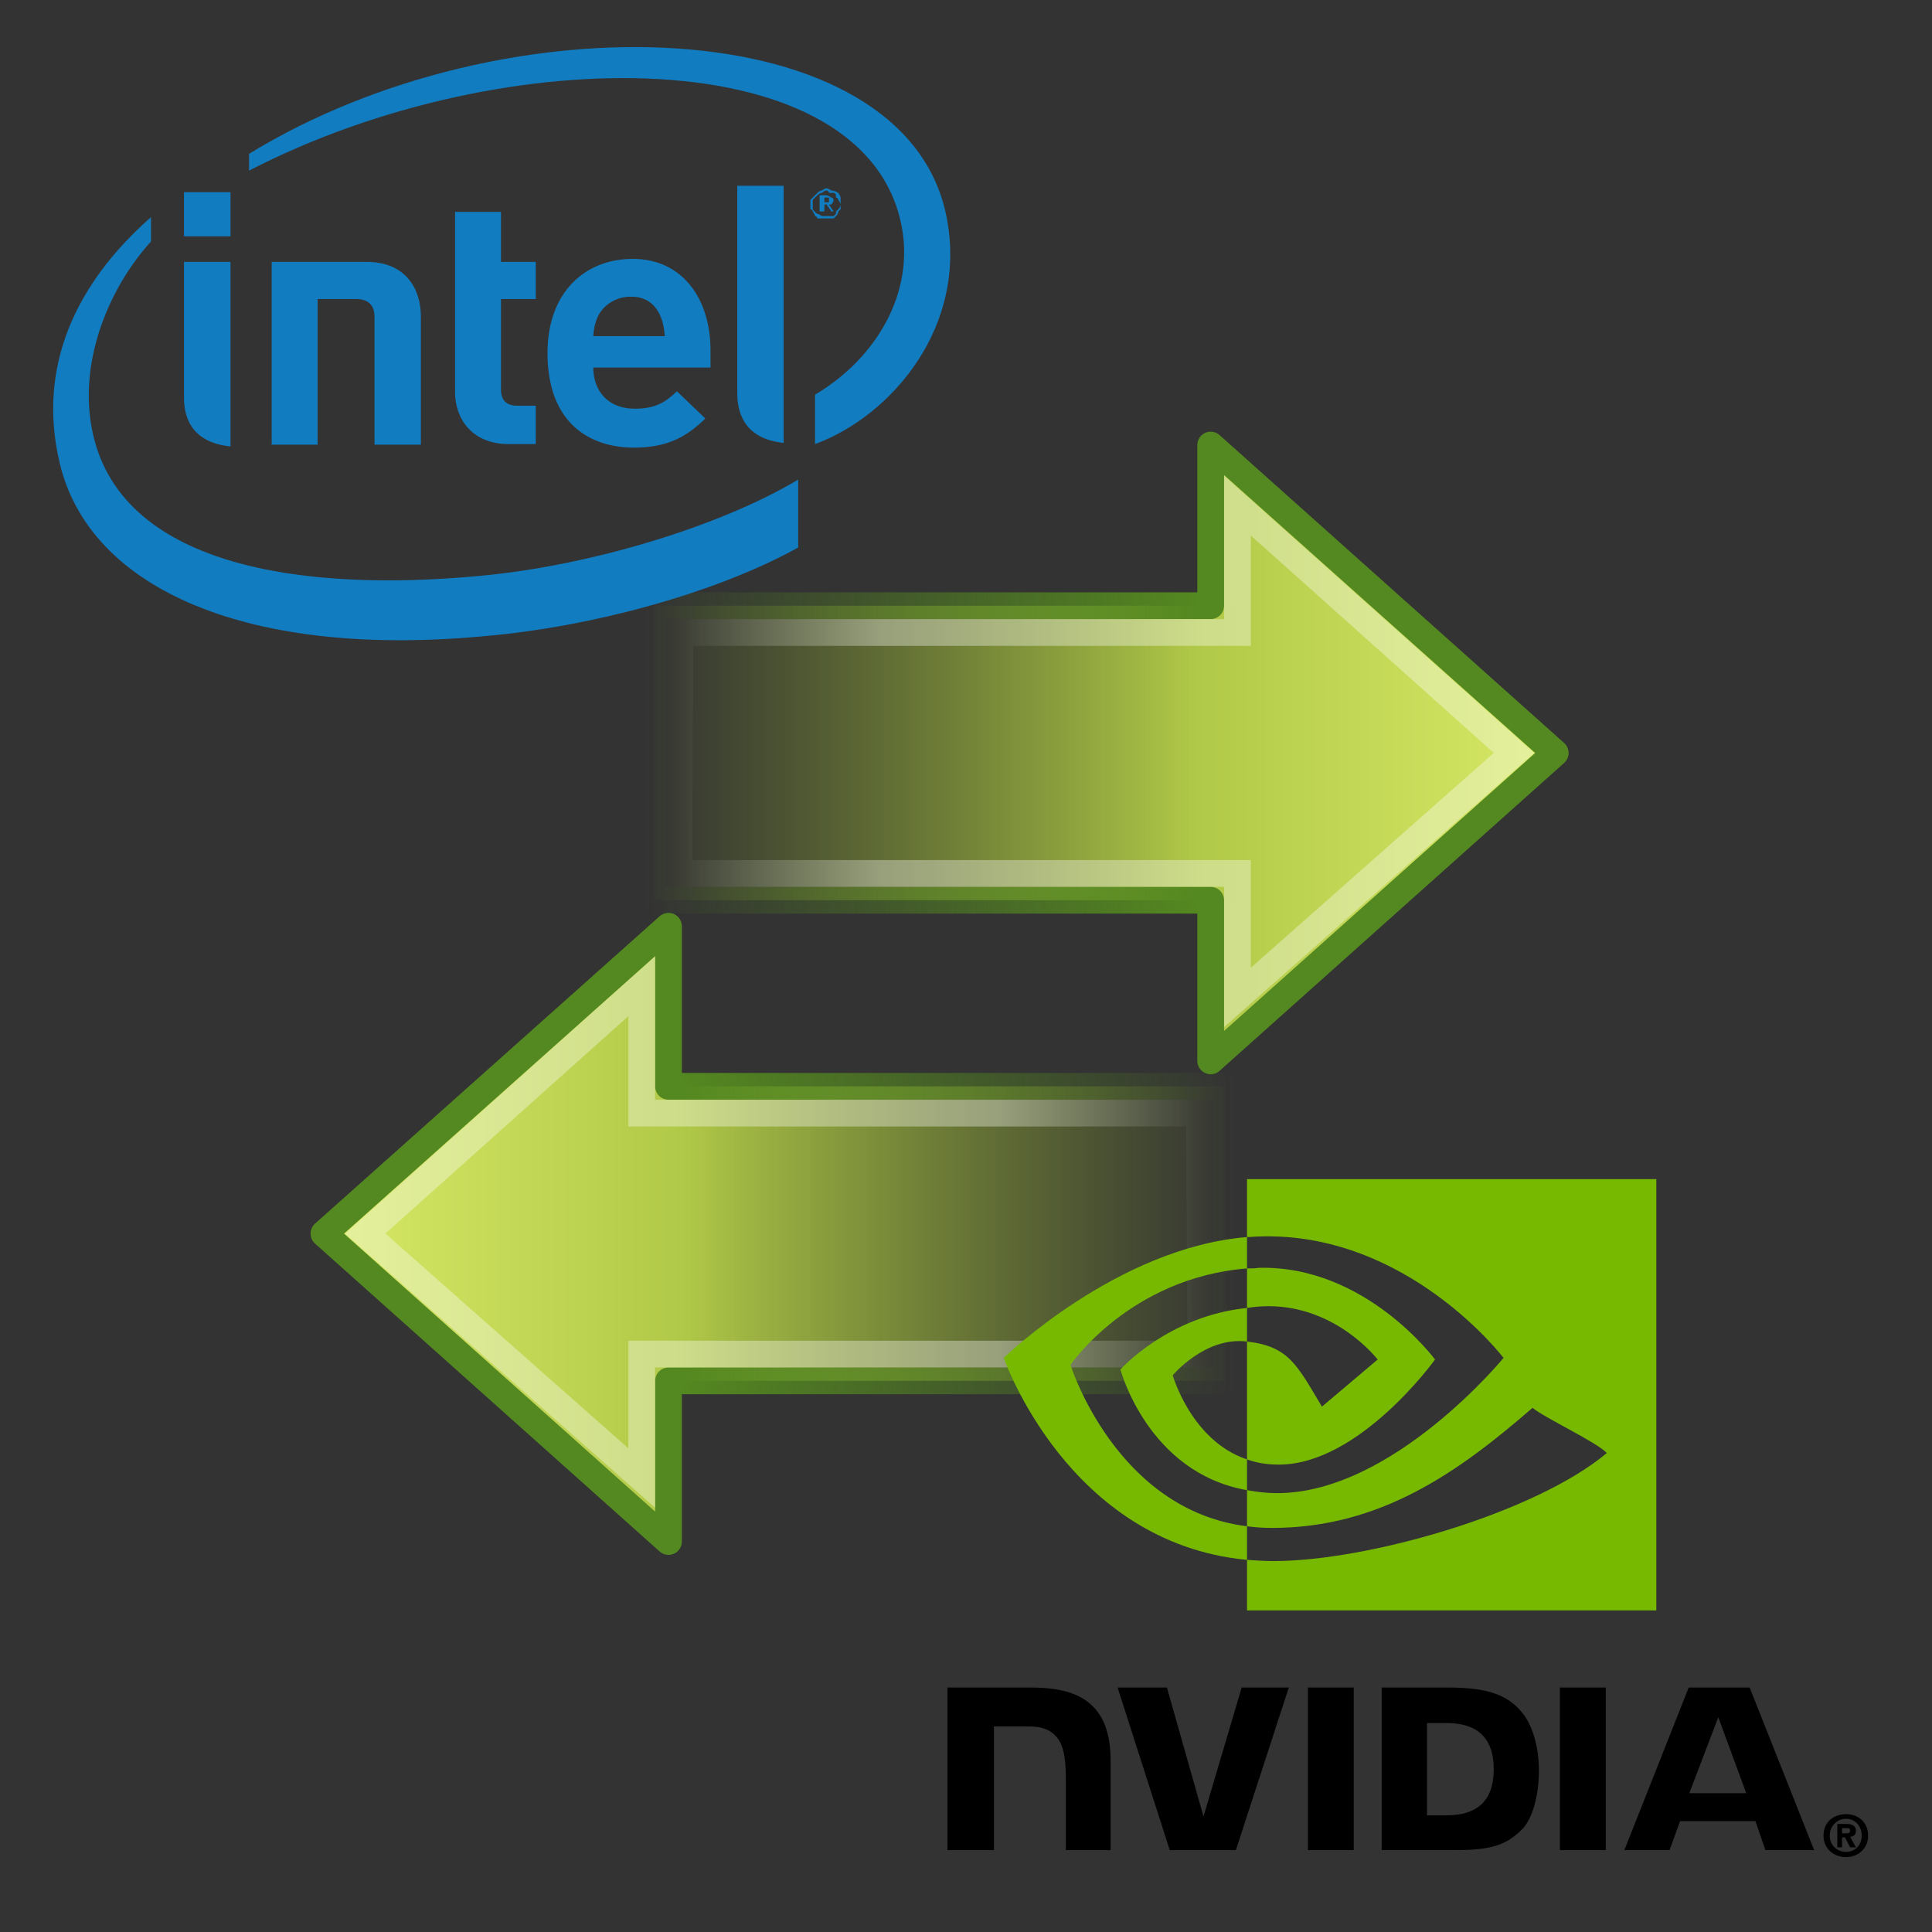 <?xml version="1.0" encoding="UTF-8"?>
<svg xmlns="http://www.w3.org/2000/svg" xmlns:xlink="http://www.w3.org/1999/xlink" width="13pt" height="13pt" viewBox="0 0 13 13" version="1.1">
<rect x="0" y="0" width="13" height="13" fill="#333333" stroke="none"/>
<defs>
<g>
<symbol overflow="visible" id="glyph0-0">
<path style="stroke:none;" d="M 0.016 0 L 0.016 -0.188 L 0.094 -0.188 L 0.094 0 Z M 0.016 -0.016 L 0.078 -0.016 L 0.078 -0.188 L 0.016 -0.188 Z M 0.016 -0.016 "/>
</symbol>
<symbol overflow="visible" id="glyph0-1">
<path style="stroke:none;" d="M 0.203 -0.094 C 0.203 -0.082 0.203 -0.07 0.203 -0.062 C 0.203 -0.062 0.195 -0.055 0.188 -0.047 C 0.188 -0.035 0.18 -0.023 0.172 -0.016 C 0.172 -0.016 0.164 -0.008 0.156 0 C 0.145 0 0.133 0 0.125 0 C 0.125 0 0.117 0 0.109 0 C 0.098 0 0.086 0 0.078 0 C 0.066 0 0.055 0 0.047 0 C 0.047 -0.008 0.039 -0.016 0.031 -0.016 C 0.031 -0.023 0.023 -0.035 0.016 -0.047 C 0.016 -0.055 0.008 -0.062 0 -0.062 C 0 -0.07 0 -0.082 0 -0.094 C 0 -0.102 0 -0.113 0 -0.125 C 0.008 -0.133 0.016 -0.141 0.016 -0.141 C 0.023 -0.148 0.031 -0.156 0.031 -0.156 C 0.039 -0.164 0.047 -0.172 0.047 -0.172 C 0.055 -0.18 0.066 -0.188 0.078 -0.188 C 0.086 -0.195 0.098 -0.203 0.109 -0.203 C 0.117 -0.203 0.129 -0.195 0.141 -0.188 C 0.16 -0.188 0.176 -0.18 0.188 -0.172 C 0.195 -0.16 0.203 -0.148 0.203 -0.141 C 0.203 -0.129 0.203 -0.113 0.203 -0.094 Z M 0.203 -0.094 C 0.203 -0.102 0.195 -0.113 0.188 -0.125 C 0.188 -0.133 0.18 -0.141 0.172 -0.141 C 0.172 -0.148 0.172 -0.156 0.172 -0.156 C 0.172 -0.164 0.164 -0.172 0.156 -0.172 C 0.145 -0.172 0.133 -0.172 0.125 -0.172 C 0.125 -0.18 0.117 -0.188 0.109 -0.188 C 0.098 -0.188 0.086 -0.18 0.078 -0.172 C 0.066 -0.172 0.055 -0.164 0.047 -0.156 C 0.035 -0.145 0.023 -0.133 0.016 -0.125 C 0.016 -0.113 0.016 -0.102 0.016 -0.094 C 0.016 -0.082 0.016 -0.07 0.016 -0.062 C 0.023 -0.051 0.035 -0.039 0.047 -0.031 C 0.055 -0.031 0.066 -0.023 0.078 -0.016 C 0.086 -0.016 0.098 -0.016 0.109 -0.016 C 0.117 -0.016 0.125 -0.016 0.125 -0.016 C 0.133 -0.016 0.145 -0.016 0.156 -0.016 C 0.164 -0.023 0.172 -0.031 0.172 -0.031 C 0.172 -0.039 0.172 -0.047 0.172 -0.047 C 0.18 -0.055 0.188 -0.062 0.188 -0.062 C 0.195 -0.07 0.203 -0.082 0.203 -0.094 Z M 0.141 -0.047 L 0.109 -0.094 L 0.094 -0.094 L 0.094 -0.047 L 0.062 -0.047 L 0.062 -0.156 L 0.109 -0.156 C 0.117 -0.156 0.129 -0.148 0.141 -0.141 C 0.148 -0.141 0.156 -0.133 0.156 -0.125 C 0.156 -0.113 0.148 -0.102 0.141 -0.094 C 0.141 -0.094 0.133 -0.094 0.125 -0.094 L 0.156 -0.047 Z M 0.125 -0.125 C 0.125 -0.133 0.125 -0.141 0.125 -0.141 C 0.125 -0.141 0.117 -0.141 0.109 -0.141 L 0.094 -0.141 L 0.094 -0.109 L 0.109 -0.109 C 0.117 -0.109 0.125 -0.109 0.125 -0.109 C 0.125 -0.109 0.125 -0.113 0.125 -0.125 Z M 0.125 -0.125 "/>
</symbol>
</g>
<linearGradient id="linear0" gradientUnits="userSpaceOnUse" x1="62.953" y1="23.891" x2="2.497" y2="23.891" gradientTransform="matrix(0.557,0,0,-0.552,-0.375,45.697)">
<stop offset="0" style="stop-color:rgb(54.902%,67.059%,16.471%);stop-opacity:0;"/>
<stop offset="0.613" style="stop-color:rgb(69.412%,78.824%,28.235%);stop-opacity:1;"/>
<stop offset="1" style="stop-color:rgb(84.314%,90.98%,40%);stop-opacity:1;"/>
</linearGradient>
<linearGradient id="linear1" gradientUnits="userSpaceOnUse" x1="40.808" y1="44.845" x2="40.808" y2="26.149" gradientTransform="matrix(0,1.096,-1.107,0,63.651,-12.206)">
<stop offset="0" style="stop-color:rgb(32.941%,53.333%,12.549%);stop-opacity:1;"/>
<stop offset="1" style="stop-color:rgb(32.941%,53.333%,12.549%);stop-opacity:0;"/>
</linearGradient>
<linearGradient id="linear2" gradientUnits="userSpaceOnUse" x1="3.888" y1="26.023" x2="-8.798" y2="26.023" gradientTransform="matrix(-0.627,0,0,-0.588,28.215,48.213)">
<stop offset="0" style="stop-color:rgb(100%,100%,100%);stop-opacity:0.353;"/>
<stop offset="1" style="stop-color:rgb(100%,100%,100%);stop-opacity:0;"/>
</linearGradient>
<linearGradient id="linear3" gradientUnits="userSpaceOnUse" x1="62.953" y1="23.891" x2="2.497" y2="23.891" gradientTransform="matrix(0.557,0,0,-0.552,-0.375,45.697)">
<stop offset="0" style="stop-color:rgb(54.902%,67.059%,16.471%);stop-opacity:0;"/>
<stop offset="0.613" style="stop-color:rgb(69.412%,78.824%,28.235%);stop-opacity:1;"/>
<stop offset="1" style="stop-color:rgb(84.314%,90.98%,40%);stop-opacity:1;"/>
</linearGradient>
<linearGradient id="linear4" gradientUnits="userSpaceOnUse" x1="40.808" y1="44.845" x2="40.808" y2="26.149" gradientTransform="matrix(0,1.096,-1.107,0,63.651,-12.206)">
<stop offset="0" style="stop-color:rgb(32.941%,53.333%,12.549%);stop-opacity:1;"/>
<stop offset="1" style="stop-color:rgb(32.941%,53.333%,12.549%);stop-opacity:0;"/>
</linearGradient>
<linearGradient id="linear5" gradientUnits="userSpaceOnUse" x1="3.888" y1="26.023" x2="-8.798" y2="26.023" gradientTransform="matrix(-0.627,0,0,-0.588,28.215,48.213)">
<stop offset="0" style="stop-color:rgb(100%,100%,100%);stop-opacity:0.353;"/>
<stop offset="1" style="stop-color:rgb(100%,100%,100%);stop-opacity:0;"/>
</linearGradient>
</defs>
<g id="surface1">
<path style="fill-rule:nonzero;fill:url(#linear0);stroke-width:1;stroke-linecap:round;stroke-linejoin:round;stroke:url(#linear1);stroke-miterlimit:4;" d="M 13.526 44.524 L 0.645 33.014 L 13.526 21.504 L 13.526 27.509 L 34.392 27.509 L 34.392 38.519 L 13.526 38.519 Z M 13.526 44.524 " transform="matrix(-0.18,0,0,0.18,10.581,-0.876)"/>
<path style="fill:none;stroke-width:1;stroke-linecap:butt;stroke-linejoin:miter;stroke:url(#linear2);stroke-miterlimit:4;" d="M 12.525 42.153 L 2.19 33.014 L 12.525 23.767 L 12.525 28.51 L 33.369 28.51 L 33.413 37.518 L 12.525 37.518 Z M 12.525 42.153 " transform="matrix(-0.18,0,0,0.18,10.581,-0.876)"/>
<path style="fill-rule:nonzero;fill:url(#linear3);stroke-width:1;stroke-linecap:round;stroke-linejoin:round;stroke:url(#linear4);stroke-miterlimit:4;" d="M 13.518 44.519 L 0.637 33.009 L 13.518 21.52 L 13.518 27.504 L 34.406 27.504 L 34.406 38.514 L 13.518 38.514 Z M 13.518 44.519 " transform="matrix(0.18,0,0,0.18,2.065,2.359)"/>
<path style="fill:none;stroke-width:1;stroke-linecap:butt;stroke-linejoin:miter;stroke:url(#linear5);stroke-miterlimit:4;" d="M 12.517 42.147 L 2.182 33.009 L 12.517 23.762 L 12.517 28.505 L 33.362 28.505 L 33.427 37.513 L 12.517 37.513 Z M 12.517 42.147 " transform="matrix(0.18,0,0,0.18,2.065,2.359)"/>
<path style=" stroke:none;fill-rule:nonzero;fill:rgb(0%,0%,0%);fill-opacity:1;" d="M 12.527 12.352 C 12.527 12.418 12.48 12.461 12.422 12.461 C 12.363 12.461 12.312 12.418 12.312 12.352 C 12.312 12.285 12.363 12.238 12.422 12.238 C 12.48 12.238 12.527 12.285 12.527 12.352 Z M 12.57 12.352 C 12.57 12.258 12.5 12.207 12.422 12.207 C 12.34 12.207 12.27 12.258 12.27 12.352 C 12.27 12.441 12.34 12.496 12.422 12.496 C 12.5 12.496 12.57 12.441 12.57 12.352 M 12.395 12.363 L 12.414 12.363 L 12.449 12.43 L 12.488 12.43 L 12.449 12.359 C 12.469 12.359 12.488 12.348 12.488 12.32 C 12.488 12.285 12.465 12.273 12.422 12.273 L 12.363 12.273 L 12.363 12.43 L 12.395 12.43 L 12.395 12.363 M 12.395 12.336 L 12.395 12.301 L 12.422 12.301 C 12.434 12.301 12.449 12.301 12.449 12.316 C 12.449 12.332 12.441 12.336 12.426 12.336 L 12.395 12.336 "/>
<path style=" stroke:none;fill-rule:nonzero;fill:rgb(0%,0%,0%);fill-opacity:1;" d="M 11.562 11.555 L 11.75 12.066 L 11.367 12.066 Z M 11.363 11.355 L 10.93 12.449 L 11.234 12.449 L 11.305 12.254 L 11.812 12.254 L 11.879 12.449 L 12.207 12.449 L 11.773 11.355 Z M 10.496 12.449 L 10.805 12.449 L 10.805 11.355 L 10.496 11.355 Z M 8.355 11.355 L 8.098 12.223 L 7.852 11.355 L 7.52 11.355 L 7.871 12.449 L 8.316 12.449 L 8.672 11.355 Z M 9.602 11.594 L 9.734 11.594 C 9.926 11.594 10.051 11.68 10.051 11.906 C 10.051 12.129 9.926 12.215 9.734 12.215 L 9.602 12.215 Z M 9.297 11.355 L 9.297 12.449 L 9.797 12.449 C 10.062 12.449 10.148 12.402 10.246 12.305 C 10.312 12.234 10.355 12.082 10.355 11.914 C 10.355 11.762 10.316 11.625 10.254 11.539 C 10.141 11.387 9.977 11.355 9.73 11.355 Z M 6.375 11.355 L 6.375 12.449 L 6.688 12.449 L 6.688 11.617 L 6.926 11.617 C 7.008 11.617 7.062 11.637 7.102 11.68 C 7.152 11.73 7.172 11.816 7.172 11.969 L 7.172 12.449 L 7.473 12.449 L 7.473 11.844 C 7.473 11.414 7.195 11.355 6.93 11.355 Z M 8.801 11.355 L 8.801 12.449 L 9.109 12.449 L 9.109 11.355 Z M 8.801 11.355 "/>
<path style=" stroke:none;fill-rule:nonzero;fill:rgb(46.667%,72.549%,0%);fill-opacity:1;" d="M 7.203 9.184 C 7.203 9.184 7.602 8.598 8.391 8.535 L 8.391 8.324 C 7.516 8.395 6.754 9.137 6.754 9.137 C 6.754 9.137 7.184 10.383 8.391 10.496 L 8.391 10.27 C 7.508 10.16 7.203 9.184 7.203 9.184 Z M 8.391 9.82 L 8.391 10.027 C 7.723 9.91 7.539 9.215 7.539 9.215 C 7.539 9.215 7.859 8.855 8.391 8.801 L 8.391 9.027 C 8.109 8.992 7.891 9.254 7.891 9.254 C 7.891 9.254 8.016 9.695 8.391 9.82 M 8.391 7.934 L 8.391 8.324 C 8.418 8.324 8.445 8.32 8.469 8.32 C 9.469 8.285 10.117 9.137 10.117 9.137 C 10.117 9.137 9.371 10.047 8.594 10.047 C 8.523 10.047 8.457 10.039 8.391 10.027 L 8.391 10.27 C 8.445 10.277 8.5 10.281 8.559 10.281 C 9.285 10.281 9.809 9.91 10.312 9.473 C 10.398 9.543 10.742 9.703 10.812 9.777 C 10.332 10.18 9.207 10.504 8.57 10.504 C 8.508 10.504 8.449 10.5 8.391 10.496 L 8.391 10.836 L 11.145 10.836 L 11.145 7.934 Z M 8.391 8.801 L 8.391 8.535 C 8.418 8.535 8.445 8.535 8.469 8.531 C 9.188 8.512 9.656 9.148 9.656 9.148 C 9.656 9.148 9.148 9.855 8.605 9.855 C 8.527 9.855 8.457 9.844 8.391 9.82 L 8.391 9.027 C 8.672 9.059 8.727 9.184 8.895 9.465 L 9.27 9.148 C 9.27 9.148 8.996 8.789 8.535 8.789 C 8.488 8.789 8.438 8.793 8.391 8.801 "/>
<path style=" stroke:none;fill-rule:nonzero;fill:rgb(7.059%,48.627%,75.686%);fill-opacity:1;" d="M 6.367 1.449 C 6.082 0.066 3.402 -0.023 1.676 1.035 L 1.676 1.148 C 3.398 0.258 5.848 0.266 6.07 1.539 C 6.145 1.965 5.91 2.402 5.484 2.656 L 5.484 2.988 C 5.996 2.801 6.52 2.195 6.367 1.449 M 3.227 3.875 C 2.031 3.988 0.789 3.812 0.617 2.879 C 0.531 2.418 0.738 1.93 1.016 1.625 L 1.016 1.461 C 0.516 1.902 0.246 2.461 0.402 3.117 C 0.602 3.961 1.668 4.438 3.297 4.277 C 3.941 4.219 4.785 4.008 5.371 3.684 L 5.371 3.227 C 4.836 3.547 3.957 3.809 3.227 3.875 Z M 3.227 3.875 "/>
<path style=" stroke:none;fill-rule:nonzero;fill:rgb(7.059%,48.627%,75.686%);fill-opacity:1;" d="M 5.273 1.25 L 4.961 1.25 L 4.961 2.648 C 4.961 2.812 5.039 2.957 5.273 2.98 "/>
<path style=" stroke:none;fill-rule:nonzero;fill:rgb(7.059%,48.627%,75.686%);fill-opacity:1;" d="M 1.551 1.762 L 1.238 1.762 L 1.238 2.676 C 1.238 2.84 1.316 2.98 1.551 3.004 "/>
<path style=" stroke:none;fill-rule:nonzero;fill:rgb(7.059%,48.627%,75.686%);fill-opacity:1;" d="M 1.238 1.293 L 1.551 1.293 L 1.551 1.59 L 1.238 1.59 Z M 1.238 1.293 "/>
<path style=" stroke:none;fill-rule:nonzero;fill:rgb(7.059%,48.627%,75.686%);fill-opacity:1;" d="M 3.422 2.988 C 3.172 2.988 3.062 2.812 3.062 2.641 L 3.062 1.426 L 3.371 1.426 L 3.371 1.762 L 3.605 1.762 L 3.605 2.012 L 3.371 2.012 L 3.371 2.621 C 3.371 2.691 3.406 2.73 3.48 2.73 L 3.605 2.73 L 3.605 2.988 L 3.422 2.988 "/>
<path style=" stroke:none;fill-rule:nonzero;fill:rgb(7.059%,48.627%,75.686%);fill-opacity:1;" d="M 4.246 1.996 C 4.141 1.996 4.059 2.055 4.023 2.129 C 4.004 2.172 3.996 2.207 3.992 2.262 L 4.473 2.262 C 4.465 2.125 4.406 1.996 4.246 1.996 M 3.992 2.473 C 3.992 2.633 4.094 2.75 4.27 2.75 C 4.406 2.75 4.473 2.711 4.555 2.633 L 4.746 2.816 C 4.621 2.938 4.492 3.012 4.266 3.012 C 3.969 3.012 3.684 2.848 3.684 2.375 C 3.684 1.969 3.934 1.742 4.258 1.742 C 4.59 1.742 4.781 2.008 4.781 2.359 L 4.781 2.473 L 3.992 2.473 "/>
<path style=" stroke:none;fill-rule:nonzero;fill:rgb(7.059%,48.627%,75.686%);fill-opacity:1;" d="M 2.395 2.012 C 2.484 2.012 2.52 2.059 2.52 2.133 L 2.52 2.992 L 2.832 2.992 L 2.832 2.129 C 2.832 1.953 2.738 1.762 2.465 1.762 L 1.828 1.762 L 1.828 2.992 L 2.137 2.992 L 2.137 2.012 "/>
<g style="fill:rgb(7.059%,48.627%,75.686%);fill-opacity:1;">
  <use xlink:href="#glyph0-1" x="5.453" y="1.47"/>
</g>
</g>
</svg>
